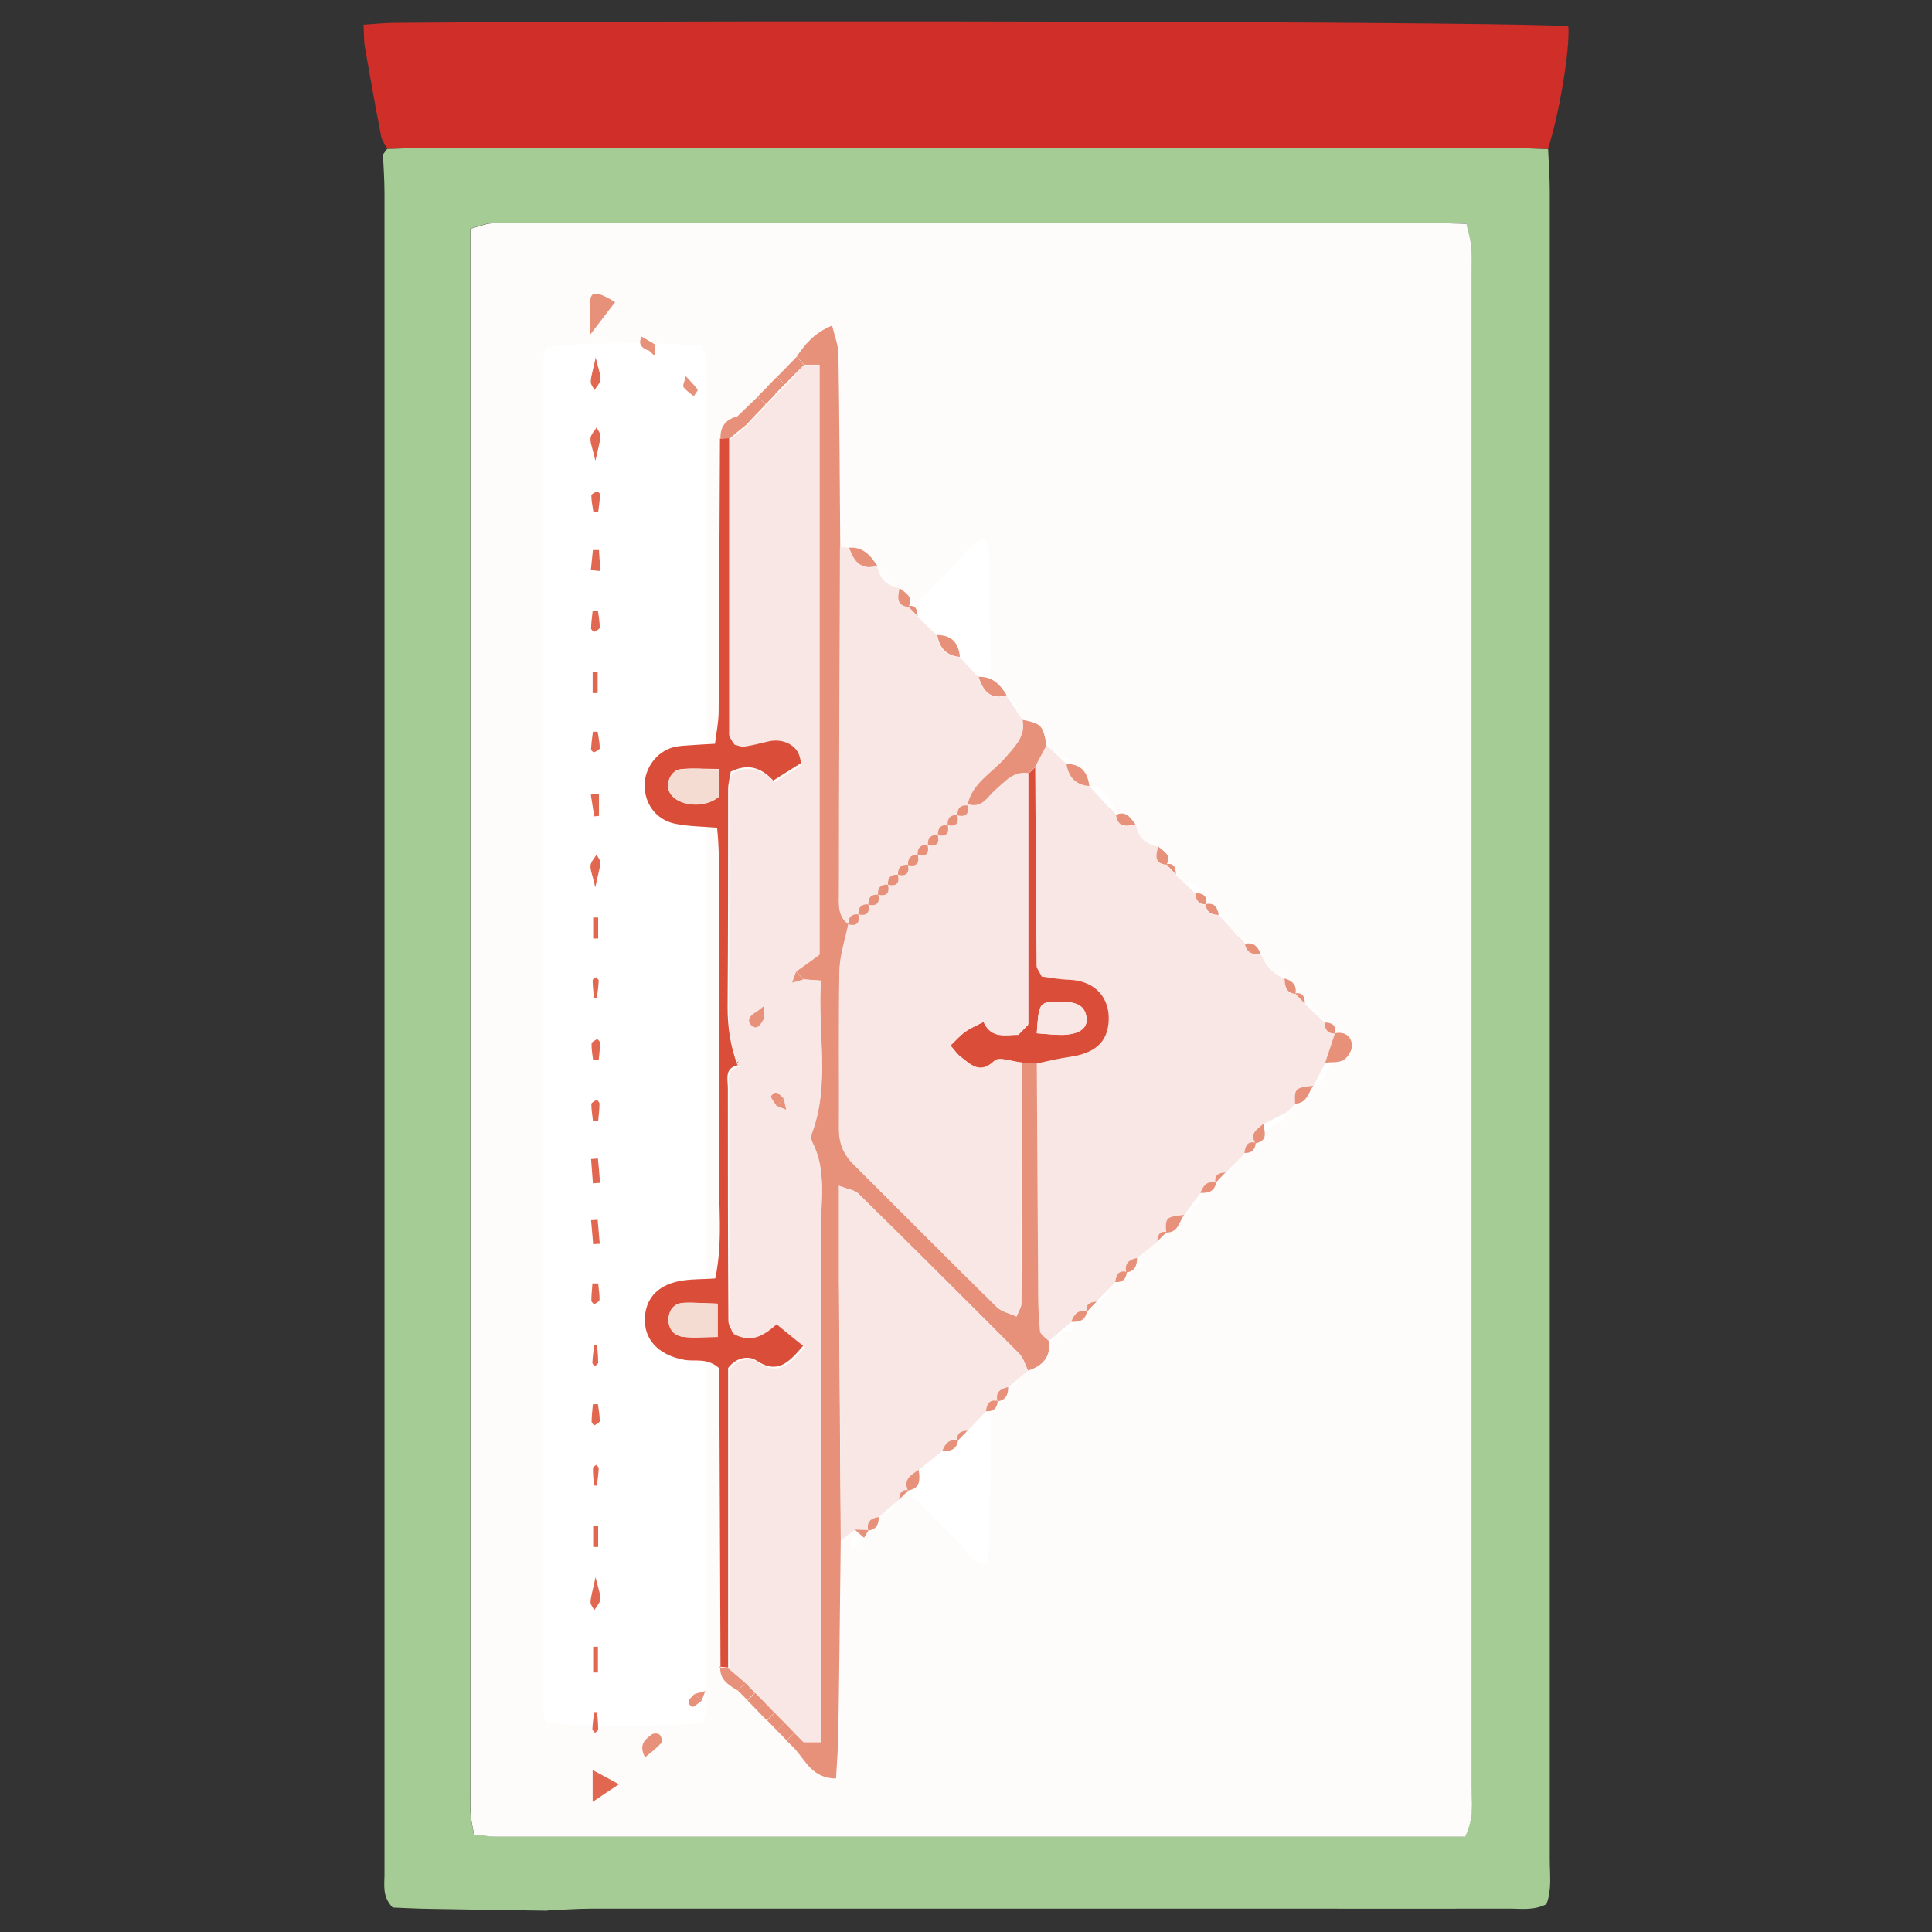 <?xml version="1.0" encoding="UTF-8" standalone="no"?>
<svg
   version="1.1"
   viewBox="0 0 1024 1024"
   id="svg251"
   sodipodi:docname="draiecksduch.svg"
   width="1024"
   height="1024"
   inkscape:version="1.2.2 (b0a8486541, 2022-12-01)"
   inkscape:export-filename="draiecksduch.png"
   inkscape:export-xdpi="96"
   inkscape:export-ydpi="96"
   xmlns:inkscape="http://www.inkscape.org/namespaces/inkscape"
   xmlns:sodipodi="http://sodipodi.sourceforge.net/DTD/sodipodi-0.dtd"
   xmlns="http://www.w3.org/2000/svg"
   xmlns:svg="http://www.w3.org/2000/svg">
  <rect x="0" y="0" width="1024" height="1024" fill="#333333" stroke="none"/>
  <sodipodi:namedview
     id="namedview253"
     pagecolor="#ffffff"
     bordercolor="#999999"
     borderopacity="1"
     inkscape:showpageshadow="0"
     inkscape:pageopacity="0"
     inkscape:pagecheckerboard="0"
     inkscape:deskcolor="#d1d1d1"
     showgrid="false"
     inkscape:zoom="0.50006532"
     inkscape:cx="237.96891"
     inkscape:cy="574.92489"
     inkscape:window-width="1860"
     inkscape:window-height="1011"
     inkscape:window-x="60"
     inkscape:window-y="32"
     inkscape:window-maximized="1"
     inkscape:current-layer="g249"
     inkscape:pageshadow="0" />
  <defs
     id="defs4">
    <style
       id="style2">
      .cls-1 {
        fill: #f8e7e5;
      }

      .cls-2 {
        fill: #e7907a;
      }

      .cls-3 {
        fill: #231f20;
        font-family: MyriadPro-Bold, 'Myriad Pro';
        font-size: 6.15px;
        font-weight: 700;
      }

      .cls-4 {
        fill: #d02e28;
      }

      .cls-5 {
        fill: #a4cc94;
      }

      .cls-6 {
        fill: #fdfcfb;
      }

      .cls-7 {
        fill: #e16750;
      }

      .cls-8 {
        fill: #da4e39;
      }

      .cls-9 {
        fill: #d84131;
      }

      .cls-10 {
        fill: #f5dcd2;
      }
    </style>
    <filter
       style="color-interpolation-filters:sRGB;"
       inkscape:label="Drop Shadow"
       id="filter420"
       x="-0.148"
       y="-0.094"
       width="1.329"
       height="1.21">
      <feFlood
         flood-opacity="0.499"
         flood-color="rgb(0,0,0)"
         result="flood"
         id="feFlood410" />
      <feComposite
         in="flood"
         in2="SourceGraphic"
         operator="in"
         result="composite1"
         id="feComposite412" />
      <feGaussianBlur
         in="composite1"
         stdDeviation="4"
         result="blur"
         id="feGaussianBlur414" />
      <feOffset
         dx="2.2"
         dy="2.2"
         result="offset"
         id="feOffset416" />
      <feComposite
         in="SourceGraphic"
         in2="offset"
         operator="over"
         result="composite2"
         id="feComposite418" />
    </filter>
  </defs>
  <!-- Generator: Adobe Illustrator 28.7.3, SVG Export Plug-In . SVG Version: 1.2.0 Build 164)  -->
  <g
     id="g249"
     transform="matrix(9.83,0,0,9.83,-2363.61,-3462.594)">
    <rect
       style="fill:#ffffff;fill-rule:evenodd;stroke:#b7b7b7;stroke-width:2.268;stroke-linejoin:round;stroke-miterlimit:10;paint-order:stroke fill markers;stop-color:#000000;fill-opacity:1"
       id="rect465"
       width="516.765"
       height="835.589"
       x="256.156"
       y="128.631"
       ry="0"
       transform="matrix(0.102,0,0,0.102,240.45,352.249)" />
    <g
       id="Layer_1">
      <g
         id="g246">
        <g
           id="g240">
          <path
             class="cls-5"
             d="m 269.96,455.27 c -2.14,-0.03 -4.28,-0.06 -6.42,-0.1 -0.68,-0.01 -1.36,-0.05 -1.92,-0.07 -0.57,-0.6 -0.44,-1.2 -0.44,-1.75 0,-2.65 0,-5.29 0,-7.94 0,-27.59 0,-55.17 0,-82.76 0,-0.69 -0.05,-1.38 -0.08,-2.07 0.07,-0.1 0.15,-0.21 0.23,-0.31 0.44,0 0.88,-0.03 1.32,-0.03 19.92,0 39.84,0 59.76,0 0.5,0 1,0.03 1.51,0.04 0.03,0.75 0.09,1.51 0.09,2.26 0,29.99 0,59.98 0,89.97 0,0.8 0.12,1.63 -0.18,2.41 -0.71,0.36 -1.41,0.23 -2.09,0.24 -3.97,0.01 -7.94,0 -11.91,0 -12.48,0 -24.95,0 -37.43,0 -0.82,0 -1.63,0.06 -2.45,0.1 z m 49.47,-3.99 c 0.53,-1.07 0.35,-1.97 0.35,-2.83 0.01,-27.15 0,-54.3 0,-81.45 0,-0.5 0.02,-1.01 -0.02,-1.51 -0.03,-0.36 -0.15,-0.71 -0.25,-1.19 -0.8,-0.01 -1.55,-0.04 -2.3,-0.04 -16.25,0 -32.51,0 -48.76,0 -0.5,0 -1.01,-0.03 -1.51,0.02 -0.35,0.03 -0.69,0.17 -1.13,0.29 v 2.33 c 0,27.28 0,54.55 0,81.83 0,0.44 -0.02,0.88 0.01,1.32 0.03,0.36 0.11,0.71 0.18,1.11 0.46,0.05 0.83,0.11 1.2,0.11 17.38,0 34.76,0 52.22,0 z"
             id="path6" />
          <path
             class="cls-4"
             d="m 323.92,360.28 c -0.5,-0.01 -1,-0.04 -1.51,-0.04 -19.92,0 -39.84,0 -59.76,0 -0.44,0 -0.88,0.02 -1.32,0.03 -0.11,-0.22 -0.28,-0.43 -0.33,-0.67 -0.31,-1.61 -0.6,-3.21 -0.88,-4.83 -0.06,-0.36 -0.04,-0.73 -0.07,-1.19 0.58,-0.04 1.06,-0.09 1.55,-0.1 21.98,-0.17 62.04,-0.05 63.41,0.19 0.1,1.19 -0.49,4.76 -1.1,6.61 z"
             id="path8" />
          <path
             class="cls-6"
             d="m 319.43,451.28 c -17.45,0 -34.84,0 -52.22,0 -0.37,0 -0.73,-0.07 -1.2,-0.11 -0.07,-0.4 -0.16,-0.76 -0.18,-1.11 -0.03,-0.44 -0.01,-0.88 -0.01,-1.32 0,-27.28 0,-54.55 0,-81.83 v -2.33 c 0.44,-0.12 0.78,-0.26 1.13,-0.29 0.5,-0.05 1.01,-0.02 1.51,-0.02 16.25,0 32.51,0 48.76,0 0.75,0 1.5,0.03 2.3,0.04 0.1,0.48 0.22,0.83 0.25,1.19 0.04,0.5 0.02,1.01 0.02,1.51 0,27.15 0,54.3 0,81.45 0,0.86 0.18,1.76 -0.35,2.83 z m -24.51,-24.15 c 0.31,-0.03 0.4,-0.24 0.4,-0.51 0.25,-0.22 0.51,-0.44 0.76,-0.66 0.12,-0.12 0.24,-0.24 0.36,-0.36 v 0.02 c 0.47,-0.08 0.44,-0.43 0.39,-0.79 0.3,-0.24 0.6,-0.49 0.9,-0.73 0.3,0.02 0.55,-0.04 0.6,-0.39 l -0.02,0.02 0.38,-0.39 c 0.23,-0.25 0.47,-0.49 0.7,-0.74 0.28,0.01 0.44,-0.11 0.45,-0.39 h -0.01 c 0.33,-0.02 0.4,-0.25 0.41,-0.52 0.25,-0.21 0.51,-0.42 0.76,-0.64 0.55,-0.17 0.88,-0.5 0.8,-1.12 l 0.85,-0.74 c 0.3,0.02 0.54,-0.04 0.6,-0.39 l -0.02,0.02 c 0.13,-0.13 0.25,-0.26 0.38,-0.4 0.24,-0.25 0.48,-0.5 0.72,-0.74 0.27,0.01 0.42,-0.12 0.44,-0.39 h -0.01 c 0.33,-0.03 0.4,-0.26 0.41,-0.54 0.26,-0.21 0.51,-0.42 0.77,-0.62 l 0.36,-0.36 -0.02,0.02 c 0.46,0 0.49,-0.41 0.68,-0.67 0.21,-0.28 0.42,-0.56 0.62,-0.84 0.29,0.01 0.54,-0.05 0.6,-0.39 l -0.02,0.02 c 0.13,-0.13 0.25,-0.26 0.38,-0.4 0.24,-0.25 0.48,-0.5 0.72,-0.74 0.27,0 0.41,-0.12 0.43,-0.39 v 0 c 0.49,-0.07 0.35,-0.42 0.3,-0.73 0.29,-0.15 0.58,-0.29 0.87,-0.44 l 0.35,-0.35 -0.02,0.02 c 0.45,0 0.5,-0.41 0.69,-0.68 0.15,-0.3 0.31,-0.59 0.46,-0.89 0.23,-0.03 0.51,0.02 0.69,-0.1 0.17,-0.11 0.34,-0.39 0.33,-0.57 -0.03,-0.33 -0.27,-0.53 -0.65,-0.45 v 0 c 0.05,-0.31 -0.13,-0.4 -0.41,-0.41 -0.25,-0.24 -0.5,-0.48 -0.75,-0.71 0,-0.24 -0.06,-0.44 -0.37,-0.39 l 0.02,0.02 c 0.07,-0.34 -0.12,-0.5 -0.41,-0.59 -0.45,-0.16 -0.72,-0.5 -0.91,-0.92 -0.1,-0.29 -0.26,-0.48 -0.6,-0.4 l 0.03,0.02 c -0.12,-0.12 -0.24,-0.24 -0.36,-0.37 -0.23,-0.25 -0.45,-0.5 -0.68,-0.76 -0.05,-0.27 -0.15,-0.48 -0.49,-0.41 h 0.02 c 0.06,-0.31 -0.13,-0.41 -0.41,-0.42 -0.25,-0.24 -0.5,-0.47 -0.75,-0.71 -0.01,-0.24 -0.05,-0.44 -0.37,-0.39 l 0.02,0.02 c 0.2,-0.38 -0.11,-0.52 -0.32,-0.7 -0.48,-0.09 -0.77,-0.36 -0.85,-0.84 -0.19,-0.23 -0.35,-0.54 -0.74,-0.36 l 0.02,0.02 c -0.12,-0.12 -0.24,-0.24 -0.36,-0.37 -0.23,-0.25 -0.46,-0.5 -0.69,-0.76 -0.06,-0.51 -0.31,-0.84 -0.87,-0.84 -0.25,-0.24 -0.5,-0.47 -0.75,-0.71 -0.14,-0.77 -0.2,-0.83 -0.91,-0.97 l -0.62,-0.94 c -0.25,-0.4 -0.55,-0.73 -1.07,-0.7 l -0.71,-0.76 c -0.05,-0.52 -0.29,-0.84 -0.86,-0.83 -0.25,-0.24 -0.5,-0.48 -0.75,-0.72 -0.02,-0.22 -0.05,-0.44 -0.37,-0.38 l 0.02,0.02 c 0.21,-0.39 -0.11,-0.54 -0.34,-0.72 -0.48,-0.08 -0.76,-0.37 -0.84,-0.84 -0.25,-0.39 -0.54,-0.73 -1.07,-0.69 -0.12,-0.01 -0.23,-0.02 -0.35,-0.03 -0.02,-2.44 -0.03,-4.89 -0.07,-7.33 0,-0.34 -0.14,-0.67 -0.24,-1.09 -0.67,0.29 -1.02,0.71 -1.34,1.17 l -0.38,0.38 c -0.12,0.13 -0.25,0.25 -0.37,0.38 -0.12,0.13 -0.25,0.25 -0.37,0.38 -0.13,0.13 -0.25,0.26 -0.38,0.38 -0.26,0.25 -0.51,0.49 -0.77,0.74 q -0.67,0.17 -0.64,0.86 c -0.01,3.46 -0.02,6.92 -0.05,10.39 0,0.41 -0.09,0.83 -0.14,1.24 -0.36,0.02 -0.61,0.03 -0.86,0.05 -0.25,0.02 -0.51,0.02 -0.75,0.09 -0.62,0.18 -1.05,0.77 -1.07,1.4 -0.02,0.73 0.43,1.36 1.17,1.51 0.48,0.1 0.99,0.09 1.59,0.15 0.16,1.46 0.05,2.9 0.07,4.34 0.02,1.38 0,2.77 0,4.16 0,1.45 0.03,2.9 0,4.34 -0.04,1.43 0.17,2.88 -0.14,4.33 -0.44,0.02 -0.81,0.02 -1.18,0.07 -0.94,0.12 -1.46,0.61 -1.5,1.4 -0.05,0.84 0.5,1.45 1.5,1.63 0.41,0.08 0.87,-0.1 1.34,0.33 0,0.54 0,1.16 0,1.78 0.01,3.21 0.03,6.42 0.04,9.63 -0.02,0.46 0.33,0.65 0.65,0.85 0.13,0.13 0.25,0.26 0.38,0.38 0.12,0.13 0.25,0.26 0.37,0.38 0.12,0.13 0.25,0.25 0.37,0.38 0.12,0.13 0.25,0.26 0.37,0.38 0.12,0.13 0.25,0.26 0.37,0.38 0.13,0.13 0.25,0.26 0.38,0.38 0.38,0.44 0.65,1.05 1.51,1.06 0.03,-0.71 0.08,-1.32 0.09,-1.93 0.04,-2.39 0.06,-4.77 0.09,-7.16 0.18,-0.13 0.36,-0.26 0.53,-0.39 0.12,0.1 0.24,0.21 0.35,0.31 0.06,-0.1 0.11,-0.19 0.17,-0.29 h -0.01 z m -6.61,6.23 c -0.13,0.15 -0.4,0.29 -0.09,0.49 0.05,0.03 0.24,-0.15 0.36,-0.23 0.05,-0.12 0.09,-0.25 0.14,-0.37 -0.14,0.04 -0.27,0.07 -0.41,0.11 z m -1.51,-51.42 c -0.17,-0.1 -0.34,-0.2 -0.51,-0.3 -0.14,0.29 0,0.44 0.25,0.53 0.08,0.08 0.17,0.15 0.25,0.23 0,-0.15 0,-0.31 0,-0.46 z m -8.49,-11.06 c -2.72,-0.21 -7.02,-0.15 -8.4,0.1 -0.05,0.16 -0.15,0.34 -0.15,0.52 0,24.36 0,48.73 0,73.09 0,0.18 0.09,0.36 0.14,0.52 1.49,0.27 6.91,0.28 8.45,0 0.05,-0.16 0.14,-0.34 0.14,-0.52 0,-24.36 0,-48.73 0,-73.09 0,-0.18 -0.1,-0.35 -0.18,-0.63 z m 6.97,9.45 c -0.68,-0.41 -0.89,-0.42 -0.94,-0.08 -0.04,0.34 0,0.68 0,1.32 0.41,-0.54 0.65,-0.85 0.95,-1.24 z m 1.13,55.43 c 0.23,-0.19 0.44,-0.36 0.62,-0.55 0.04,-0.05 0,-0.25 -0.07,-0.31 -0.06,-0.05 -0.24,-0.05 -0.31,0 -0.22,0.19 -0.5,0.37 -0.25,0.85 z m -0.99,1.04 c -0.37,-0.2 -0.67,-0.36 -1,-0.54 v 1.21 c 0.43,-0.28 0.7,-0.46 1,-0.67 z m -0.8,-23.84 c -0.08,0 -0.17,0.01 -0.25,0.02 0.02,0.31 0.05,0.62 0.07,0.93 0.09,0 0.18,-0.01 0.27,-0.02 -0.03,-0.31 -0.06,-0.62 -0.08,-0.93 z m -0.09,-30.53 c -0.11,0.52 -0.18,0.73 -0.19,0.94 0,0.11 0.09,0.21 0.14,0.32 0.08,-0.14 0.21,-0.27 0.23,-0.41 0.02,-0.17 -0.07,-0.34 -0.19,-0.85 z m -0.01,20.2 c 0.11,-0.51 0.18,-0.72 0.19,-0.93 0,-0.1 -0.09,-0.21 -0.14,-0.32 -0.08,0.14 -0.21,0.27 -0.23,0.41 -0.02,0.17 0.07,0.35 0.18,0.84 z m 0,-16.27 c 0.11,-0.51 0.18,-0.72 0.19,-0.93 0,-0.1 -0.09,-0.21 -0.15,-0.32 -0.08,0.14 -0.21,0.27 -0.23,0.41 -0.02,0.17 0.07,0.35 0.18,0.84 z m 0.14,12.7 c -0.1,0.01 -0.21,0.03 -0.31,0.04 0.04,0.28 0.09,0.55 0.13,0.83 0.06,0 0.12,-0.01 0.18,-0.02 z m -0.04,32.5 c -0.06,0 -0.12,0 -0.18,0 v 0.98 c 0.06,0 0.12,0 0.18,0 z m -0.09,-2.65 c -0.11,0.52 -0.18,0.73 -0.19,0.94 0,0.11 0.09,0.22 0.14,0.32 0.08,-0.14 0.21,-0.27 0.23,-0.41 0.02,-0.17 -0.07,-0.35 -0.18,-0.85 z m -0.09,-12.68 c 0.09,0 0.17,-0.01 0.26,-0.02 -0.03,-0.31 -0.05,-0.61 -0.08,-0.92 -0.08,0 -0.17,0.01 -0.25,0.02 0.03,0.31 0.05,0.62 0.08,0.92 z m 3.53,-33.07 c -0.05,0.24 -0.12,0.37 -0.09,0.42 0.11,0.13 0.26,0.23 0.39,0.35 0.05,-0.09 0.17,-0.22 0.15,-0.25 -0.11,-0.16 -0.26,-0.3 -0.45,-0.51 z m -3.42,41.47 c 0,0 -0.13,0.08 -0.13,0.12 0,0.22 0.02,0.44 0.04,0.67 0,0 0.11,0 0.11,0 0.03,-0.22 0.06,-0.44 0.07,-0.66 0,-0.05 -0.07,-0.09 -0.1,-0.13 z m -0.11,-15.41 c 0.07,0 0.13,0 0.2,0 0.02,-0.22 0.05,-0.45 0.05,-0.67 0,-0.05 -0.1,-0.14 -0.1,-0.14 -0.08,0.05 -0.21,0.11 -0.22,0.17 0,0.21 0.04,0.43 0.06,0.64 z m 0.1,-3.17 c 0,0 -0.13,0.08 -0.13,0.12 0,0.22 0.03,0.45 0.05,0.67 0,0 0.11,0 0.11,0 0.03,-0.22 0.06,-0.44 0.07,-0.66 0,-0.04 -0.07,-0.09 -0.11,-0.13 z m -0.11,5.47 c 0.07,0 0.14,0 0.21,0 0.02,-0.22 0.04,-0.44 0.05,-0.66 0,-0.05 -0.07,-0.1 -0.1,-0.15 -0.07,0.06 -0.21,0.11 -0.21,0.17 0,0.21 0.03,0.42 0.06,0.63 z m 0.02,-23.18 c 0.06,0 0.12,0 0.18,0 0.02,-0.22 0.06,-0.45 0.07,-0.67 0,-0.04 -0.1,-0.13 -0.11,-0.13 -0.08,0.04 -0.22,0.11 -0.22,0.16 0,0.21 0.05,0.43 0.08,0.64 z m -0.1,2.21 c 0.12,0.01 0.24,0.02 0.36,0.04 -0.02,-0.27 -0.03,-0.53 -0.05,-0.8 -0.08,0 -0.15,0 -0.23,0 l -0.08,0.77 z m 0.27,1.54 c -0.06,0 -0.13,0 -0.19,0 -0.02,0.22 -0.05,0.45 -0.06,0.67 0,0.05 0.1,0.14 0.11,0.13 0.08,-0.04 0.22,-0.11 0.22,-0.17 0,-0.21 -0.04,-0.43 -0.07,-0.64 z m -0.2,3.14 h 0.19 v -0.8 h -0.19 z m 0.21,8.55 h -0.19 v 0.8 h 0.19 z m -0.02,-7.08 c -0.06,0 -0.12,0 -0.18,0 -0.03,0.22 -0.06,0.44 -0.07,0.67 0,0.04 0.1,0.13 0.11,0.12 0.08,-0.04 0.22,-0.1 0.22,-0.16 0,-0.21 -0.05,-0.42 -0.08,-0.63 z m -0.1,38.14 c 0,0 0.12,-0.09 0.12,-0.13 0,-0.22 -0.02,-0.44 -0.04,-0.66 0,0 -0.11,-0.01 -0.11,0 -0.03,0.22 -0.06,0.43 -0.07,0.65 0,0.05 0.07,0.1 0.1,0.14 z m 0.12,-7.88 c -0.06,0 -0.13,0 -0.19,0 v 0.8 h 0.19 z m -0.01,-4.64 c -0.07,0 -0.13,0 -0.2,0 -0.02,0.22 -0.05,0.44 -0.05,0.67 0,0.05 0.1,0.14 0.1,0.14 0.08,-0.05 0.21,-0.11 0.21,-0.17 0,-0.21 -0.04,-0.43 -0.07,-0.64 z m 0.01,-4.59 c -0.07,0 -0.14,0 -0.21,0 -0.02,0.22 -0.04,0.43 -0.04,0.65 0,0.05 0.06,0.1 0.1,0.15 0.07,-0.06 0.2,-0.11 0.21,-0.17 0,-0.21 -0.03,-0.41 -0.05,-0.62 z m -0.12,3.15 c 0,0 0.12,-0.09 0.12,-0.13 0,-0.22 -0.02,-0.44 -0.04,-0.66 0,0 -0.11,0 -0.11,0 -0.03,0.22 -0.06,0.44 -0.07,0.66 0,0.05 0.07,0.1 0.1,0.14 z"
             id="path10" />
          <path
             class="cls-1"
             d="m 306.16,401.578 c 0.326,0.354 0.637,0.708 0.962,1.076 0.17,0.17 0.34,0.34 0.51,0.524 0,0 -0.043,-0.028 -0.043,-0.028 0.071,0.495 0.41,0.594 0.849,0.566 0.269,0.594 0.651,1.076 1.288,1.302 0,0.41 0.071,0.778 0.58,0.835 0,0 -0.028,-0.028 -0.028,-0.028 0.17,0.184 0.354,0.368 0.524,0.552 0.354,0.34 0.708,0.679 1.062,1.005 0,0.368 0.17,0.609 0.58,0.594 v 0 c -0.17,0.51 -0.354,1.033 -0.524,1.557 -0.212,0.425 -0.439,0.835 -0.651,1.26 -0.977,0.099 -1.019,0.142 -0.977,0.962 0,0 0.028,-0.028 0.028,-0.028 -0.17,0.17 -0.326,0.326 -0.495,0.495 -0.41,0.212 -0.821,0.41 -1.231,0.623 -0.297,0.283 -0.764,0.495 -0.425,1.047 0,0 0,-0.014 0,-0.014 -0.467,-0.113 -0.566,0.184 -0.609,0.552 -0.34,0.354 -0.679,0.708 -1.019,1.047 -0.354,0.028 -0.623,0.127 -0.538,0.566 0,0 0.028,-0.028 0.028,-0.028 -0.481,-0.127 -0.694,0.17 -0.849,0.552 -0.297,0.396 -0.594,0.793 -0.878,1.189 -0.977,0.099 -1.019,0.142 -0.962,0.948 0,0 0.028,-0.028 0.028,-0.028 -0.41,-0.085 -0.467,0.198 -0.51,0.51 -0.368,0.297 -0.722,0.594 -1.09,0.878 -0.425,0.085 -0.694,0.297 -0.58,0.778 0,0 0.014,-0.014 0.014,-0.014 -0.467,-0.113 -0.58,0.184 -0.623,0.552 -0.34,0.354 -0.679,0.708 -1.019,1.047 -0.354,0.028 -0.609,0.127 -0.538,0.566 0,0 0.028,-0.028 0.028,-0.028 -0.481,-0.113 -0.708,0.17 -0.849,0.552 -0.396,0.354 -0.793,0.694 -1.203,1.047 -0.17,-0.184 -0.467,-0.354 -0.481,-0.552 -0.085,-0.793 -0.099,-1.599 -0.099,-2.392 -0.028,-4.005 -0.043,-8.025 -0.071,-12.03 0.594,-0.113 1.175,-0.269 1.769,-0.354 1.387,-0.198 2.052,-0.807 2.109,-1.953 0.057,-1.203 -0.694,-2.151 -2.137,-2.208 -0.524,-0.014 -1.033,-0.113 -1.472,-0.17 -0.142,-0.283 -0.283,-0.439 -0.283,-0.594 -0.028,-3.567 -0.057,-7.133 -0.071,-10.7 l 0.623,-1.175 c 0.354,0.34 0.708,0.665 1.062,1.005 0.113,0.708 0.495,1.132 1.231,1.189 0.326,0.354 0.651,0.708 0.977,1.076 0.17,0.17 0.34,0.34 0.51,0.524 l -0.028,-0.028 c 0.085,0.694 0.566,0.623 1.047,0.51 0.127,0.679 0.538,1.076 1.203,1.189 -0.085,0.439 -0.269,0.934 0.453,0.991 l -0.028,-0.028 c 0.17,0.184 0.354,0.368 0.524,0.552 0.354,0.34 0.708,0.665 1.062,1.005 0.014,0.368 0.17,0.609 0.58,0.609 0,0 -0.028,-0.014 -0.028,-0.014 0.014,0.453 0.311,0.58 0.694,0.58 z"
             id="path14"
             style="stroke-width:1.415" />
          <path
             class="cls-2"
             d="m 296.352,409.589 c 0.028,4.005 0.043,8.025 0.071,12.03 0,0.807 0.014,1.599 0.099,2.392 0.014,0.198 0.311,0.368 0.481,0.552 0.113,0.878 -0.368,1.345 -1.132,1.585 -0.156,-0.311 -0.255,-0.694 -0.481,-0.92 -2.873,-2.887 -5.76,-5.76 -8.662,-8.619 -0.198,-0.198 -0.552,-0.226 -1.047,-0.425 0,1.854 0,3.439 0,5.024 0.028,4.685 0.071,9.384 0.099,14.069 -0.043,3.383 -0.071,6.751 -0.127,10.134 0,0.863 -0.071,1.727 -0.127,2.732 -1.231,-0.014 -1.599,-0.878 -2.137,-1.5 0.127,-0.156 0.255,-0.311 0.382,-0.467 0.255,0 0.495,0 0.934,0 0,-1.062 0,-2.024 0,-3.001 0,-8.209 0.014,-16.404 0,-24.613 0,-1.585 0.311,-3.213 -0.467,-4.741 -0.071,-0.127 -0.071,-0.34 -0.014,-0.495 0.991,-2.689 0.283,-5.449 0.481,-8.209 -0.453,-0.028 -0.694,-0.043 -0.948,-0.071 -0.127,-0.142 -0.255,-0.283 -0.382,-0.425 0.41,-0.297 0.835,-0.594 1.26,-0.906 v -31.803 h -0.835 l -0.382,-0.453 c 0.439,-0.651 0.934,-1.26 1.897,-1.656 0.142,0.594 0.34,1.076 0.34,1.543 0.057,3.453 0.071,6.921 0.099,10.374 -0.014,6.213 -0.043,12.427 -0.057,18.64 0,0.609 -0.085,1.26 0.51,1.698 -0.17,0.849 -0.467,1.684 -0.481,2.548 -0.057,2.845 0,5.676 -0.028,8.52 0,0.764 0.241,1.359 0.778,1.897 2.576,2.562 5.138,5.152 7.728,7.699 0.255,0.255 0.694,0.34 1.062,0.51 0.127,-0.34 0.255,-0.51 0.255,-0.665 0.028,-4.345 0.028,-8.69 0.043,-13.035 0.269,0 0.538,0.028 0.807,0.043 z"
             id="path16"
             style="stroke-width:1.415" />
          <path
             class="cls-1"
             d="m 286.189,402.088 c -0.594,-0.439 -0.51,-1.09 -0.51,-1.698 0,-6.213 0.043,-12.427 0.057,-18.64 0.17,0 0.326,0.028 0.495,0.043 0.255,0.722 0.623,1.26 1.514,0.977 0.127,0.679 0.524,1.076 1.189,1.189 -0.085,0.453 -0.212,0.934 0.481,1.019 0,0 -0.028,-0.028 -0.028,-0.028 0.17,0.184 0.354,0.354 0.524,0.538 0.354,0.34 0.708,0.679 1.062,1.019 0.099,0.694 0.481,1.118 1.217,1.175 0.34,0.354 0.665,0.708 1.005,1.076 0.241,0.722 0.609,1.274 1.514,0.991 0.297,0.439 0.58,0.892 0.878,1.33 0.17,0.892 -0.396,1.429 -0.92,2.024 -0.708,0.835 -1.812,1.359 -2.052,2.576 v 0 c -0.382,-0.028 -0.566,0.156 -0.538,0.538 v 0 c -0.382,-0.028 -0.566,0.156 -0.538,0.538 v 0 c -0.382,-0.028 -0.566,0.156 -0.538,0.538 v 0 c -0.382,-0.028 -0.566,0.142 -0.538,0.524 v 0 c -0.382,-0.028 -0.566,0.156 -0.538,0.538 v 0 c -0.382,-0.028 -0.566,0.156 -0.538,0.538 v 0 c -0.382,-0.028 -0.566,0.156 -0.538,0.538 v 0 c -0.382,-0.028 -0.566,0.142 -0.538,0.538 v 0 c -0.382,-0.028 -0.552,0.156 -0.538,0.538 v 0 c -0.382,-0.028 -0.566,0.156 -0.538,0.538 v 0 c -0.382,-0.028 -0.566,0.156 -0.538,0.538 v 0 c -0.382,-0.028 -0.566,0.156 -0.538,0.538 v 0 z"
             id="path18"
             style="stroke-width:1.415" />
          <path
             class="cls-1"
             d="m 285.793,435.277 c -0.028,-4.685 -0.071,-9.384 -0.099,-14.069 0,-1.585 0,-3.17 0,-5.024 0.495,0.198 0.849,0.226 1.047,0.425 2.901,2.859 5.789,5.732 8.662,8.619 0.241,0.241 0.326,0.609 0.481,0.92 -0.354,0.297 -0.722,0.594 -1.076,0.906 -0.425,0.085 -0.694,0.269 -0.58,0.764 0,0 0.014,-0.014 0.014,-0.014 -0.467,-0.113 -0.58,0.184 -0.637,0.552 -0.326,0.354 -0.665,0.694 -0.991,1.047 -0.354,0.028 -0.609,0.127 -0.538,0.552 0,0 0.028,-0.028 0.028,-0.028 -0.481,-0.113 -0.708,0.17 -0.849,0.552 -0.425,0.34 -0.849,0.694 -1.274,1.033 -0.396,0.269 -0.849,0.51 -0.58,1.118 0,0 0.014,-0.028 0.014,-0.028 -0.41,-0.071 -0.481,0.198 -0.51,0.51 -0.354,0.311 -0.722,0.623 -1.076,0.934 -0.41,0.057 -0.694,0.241 -0.566,0.722 0,0 0.014,0 0.014,0 -0.241,0 -0.495,-0.014 -0.736,-0.028 -0.255,0.184 -0.51,0.368 -0.75,0.552 z"
             id="path20"
             style="stroke-width:1.415" />
          <path
             class="cls-8"
             d="m 279.297,442.184 c -0.014,-4.543 -0.043,-9.087 -0.057,-13.63 0,-0.878 0,-1.769 0,-2.519 -0.665,-0.609 -1.316,-0.354 -1.897,-0.467 -1.415,-0.255 -2.194,-1.118 -2.123,-2.307 0.071,-1.104 0.807,-1.812 2.123,-1.981 0.524,-0.071 1.047,-0.057 1.67,-0.099 0.439,-2.052 0.156,-4.104 0.198,-6.128 0.057,-2.052 0,-4.104 0,-6.143 0,-1.967 0.014,-3.921 0,-5.888 -0.028,-2.038 0.113,-4.076 -0.099,-6.143 -0.849,-0.071 -1.557,-0.071 -2.25,-0.212 -1.047,-0.212 -1.684,-1.104 -1.656,-2.137 0.028,-0.892 0.651,-1.741 1.514,-1.981 0.34,-0.099 0.708,-0.099 1.062,-0.127 0.354,-0.028 0.708,-0.043 1.217,-0.071 0.071,-0.594 0.198,-1.175 0.198,-1.755 0.028,-4.897 0.043,-9.794 0.071,-14.705 0.17,0 0.34,-0.028 0.495,-0.043 0,5.336 0,10.672 0,16.008 0,0.085 0.057,0.17 0.099,0.241 0.043,0.071 0.099,0.142 0.142,0.212 0.17,0.043 0.354,0.127 0.51,0.099 0.425,-0.057 0.849,-0.17 1.26,-0.269 0.948,-0.241 1.812,0.311 1.854,1.26 -0.481,0.297 -0.991,0.623 -1.486,0.934 -0.694,-0.736 -1.387,-0.92 -2.293,-0.481 -0.043,0.297 -0.142,0.637 -0.142,0.977 0,3.906 0,7.827 -0.028,11.733 0,1.076 0.156,2.095 0.524,3.085 l 0.071,0.028 c -0.793,0.142 -0.58,0.778 -0.58,1.246 0,4.175 0,8.365 0.028,12.54 0,0.241 0.17,0.467 0.226,0.623 0.948,0.524 1.599,0.085 2.307,-0.524 0.495,0.396 1.005,0.821 1.514,1.231 -0.778,0.92 -1.401,1.585 -2.548,0.807 -0.368,-0.241 -1.033,-0.212 -1.514,0.41 v 16.149 c -0.156,-0.014 -0.311,-0.028 -0.467,-0.043 z m -0.099,-48.476 c -0.863,0 -1.472,-0.057 -2.066,0.014 -0.538,0.071 -0.821,0.807 -0.566,1.26 0.396,0.722 1.854,0.878 2.633,0.226 v -1.514 z m -0.057,28.831 c -0.651,-0.014 -1.246,-0.071 -1.84,-0.043 -0.495,0.028 -0.778,0.368 -0.807,0.878 -0.014,0.524 0.283,0.878 0.75,0.948 0.58,0.085 1.189,0.014 1.897,0.014 z"
             id="path22"
             style="stroke-width:1.415" />
          <path
             class="cls-2"
             d="m 292.615,395.662 c 0.241,-1.203 1.345,-1.741 2.052,-2.576 0.524,-0.609 1.09,-1.132 0.92,-2.024 1.019,0.212 1.09,0.283 1.288,1.373 -0.212,0.396 -0.41,0.778 -0.623,1.175 -0.127,0.127 -0.255,0.255 -0.382,0.382 -0.807,-0.127 -1.246,0.453 -1.769,0.892 -0.425,0.368 -0.722,1.033 -1.486,0.778 z"
             id="path24"
             style="stroke-width:1.415" />
          <path
             class="cls-2"
             d="m 273.621,368.53 c -0.425,0.552 -0.764,0.991 -1.345,1.755 0,-0.906 -0.043,-1.387 0,-1.868 0.057,-0.467 0.368,-0.467 1.33,0.113 z"
             id="path26"
             style="stroke-width:1.415" />
          <path
             class="cls-2"
             d="m 275.22,446.982 c -0.354,-0.679 0.028,-0.948 0.354,-1.203 0.099,-0.085 0.354,-0.085 0.439,0 0.099,0.085 0.156,0.368 0.099,0.439 -0.255,0.283 -0.552,0.51 -0.878,0.778 z"
             id="path28"
             style="stroke-width:1.415" />
          <path
             class="cls-7"
             d="m 273.819,448.454 c -0.425,0.283 -0.821,0.538 -1.415,0.948 v -1.713 c 0.481,0.255 0.906,0.481 1.415,0.764 z"
             id="path30"
             style="stroke-width:1.415" />
          <path
             class="cls-2"
             d="m 311.906,409.532 c 0.17,-0.524 0.354,-1.047 0.524,-1.571 0.538,-0.113 0.878,0.17 0.92,0.637 0.014,0.269 -0.226,0.665 -0.467,0.807 -0.255,0.156 -0.637,0.099 -0.977,0.142 z"
             id="path32"
             style="stroke-width:1.415" />
          <path
             class="cls-2"
             d="m 294.724,389.732 c -0.906,0.269 -1.274,-0.269 -1.514,-0.991 0.75,-0.028 1.175,0.425 1.514,0.991 z"
             id="path34"
             style="stroke-width:1.415" />
          <path
             class="cls-2"
             d="m 279.792,375.875 c -0.17,0.014 -0.34,0.028 -0.495,0.043 q -0.043,-0.977 0.906,-1.217 c 0.156,0.156 0.311,0.297 0.481,0.453 -0.297,0.241 -0.594,0.481 -0.878,0.722 z"
             id="path36"
             style="stroke-width:1.415" />
          <path
             class="cls-7"
             d="m 272.687,414.712 c 0.043,0.439 0.085,0.878 0.113,1.316 -0.127,0 -0.255,0.014 -0.382,0.028 -0.028,-0.439 -0.071,-0.878 -0.099,-1.316 0.113,0 0.241,-0.014 0.354,-0.028 z"
             id="path38"
             style="stroke-width:1.415" />
          <path
             class="cls-7"
             d="m 272.56,371.502 c 0.17,0.708 0.283,0.962 0.269,1.203 -0.028,0.198 -0.212,0.396 -0.326,0.58 -0.071,-0.156 -0.212,-0.311 -0.198,-0.453 0,-0.297 0.113,-0.58 0.269,-1.33 z"
             id="path40"
             style="stroke-width:1.415" />
          <path
             class="cls-7"
             d="m 272.545,400.092 c -0.156,-0.694 -0.283,-0.948 -0.255,-1.189 0.028,-0.198 0.212,-0.382 0.326,-0.58 0.071,0.156 0.212,0.311 0.198,0.453 -0.014,0.297 -0.113,0.58 -0.269,1.316 z"
             id="path42"
             style="stroke-width:1.415" />
          <path
             class="cls-7"
             d="m 272.545,377.064 c -0.156,-0.694 -0.283,-0.948 -0.255,-1.189 0.014,-0.198 0.212,-0.382 0.326,-0.58 0.071,0.156 0.212,0.311 0.212,0.453 -0.014,0.297 -0.113,0.594 -0.269,1.316 z"
             id="path44"
             style="stroke-width:1.415" />
          <path
             class="cls-7"
             d="m 272.744,395.039 v 1.203 c -0.085,0 -0.17,0.014 -0.255,0.028 -0.057,-0.396 -0.127,-0.778 -0.184,-1.175 0.142,-0.014 0.297,-0.043 0.439,-0.057 z"
             id="path46"
             style="stroke-width:1.415" />
          <path
             class="cls-7"
             d="m 272.687,441.038 v 1.387 c -0.085,0 -0.17,0 -0.255,0 v -1.387 c 0.085,0 0.17,0 0.255,0 z"
             id="path48"
             style="stroke-width:1.415" />
          <path
             class="cls-7"
             d="m 272.56,437.287 c 0.17,0.708 0.283,0.962 0.255,1.203 -0.028,0.198 -0.212,0.396 -0.326,0.58 -0.071,-0.156 -0.212,-0.311 -0.198,-0.453 0.014,-0.297 0.113,-0.594 0.269,-1.33 z"
             id="path50"
             style="stroke-width:1.415" />
          <path
             class="cls-7"
             d="m 272.432,419.341 c -0.043,-0.439 -0.071,-0.878 -0.113,-1.302 0.113,0 0.241,-0.014 0.354,-0.028 0.043,0.439 0.071,0.863 0.113,1.302 -0.127,0 -0.241,0.014 -0.368,0.028 z"
             id="path52"
             style="stroke-width:1.415" />
          <path
             class="cls-2"
             d="m 287.746,382.754 c -0.892,0.269 -1.26,-0.255 -1.514,-0.977 0.75,-0.057 1.161,0.425 1.514,0.977 z"
             id="path54"
             style="stroke-width:1.415" />
          <path
             class="cls-2"
             d="m 277.428,372.535 c 0.269,0.297 0.481,0.495 0.637,0.722 0.028,0.043 -0.142,0.241 -0.212,0.354 -0.184,-0.156 -0.41,-0.297 -0.552,-0.495 -0.057,-0.071 0.043,-0.255 0.127,-0.594 z"
             id="path56"
             style="stroke-width:1.415" />
          <path
             class="cls-7"
             d="m 272.588,431.229 c 0,0 0.142,0.113 0.142,0.184 -0.014,0.311 -0.057,0.623 -0.099,0.934 0,0 -0.156,0 -0.156,0 -0.028,-0.311 -0.057,-0.623 -0.057,-0.948 0,-0.057 0.113,-0.113 0.184,-0.17 z"
             id="path58"
             style="stroke-width:1.415" />
          <path
             class="cls-7"
             d="m 272.432,409.419 c -0.043,-0.297 -0.099,-0.609 -0.085,-0.906 0,-0.085 0.184,-0.17 0.311,-0.241 0,0 0.142,0.127 0.142,0.198 0,0.311 -0.043,0.637 -0.071,0.948 -0.099,0 -0.184,0 -0.283,0 z"
             id="path60"
             style="stroke-width:1.415" />
          <path
             class="cls-7"
             d="m 272.574,404.932 c 0,0 0.156,0.127 0.156,0.184 -0.014,0.311 -0.057,0.623 -0.099,0.934 0,0 -0.156,0 -0.156,0 -0.028,-0.311 -0.071,-0.637 -0.071,-0.948 0,-0.057 0.113,-0.113 0.184,-0.17 z"
             id="path62"
             style="stroke-width:1.415" />
          <path
             class="cls-7"
             d="m 272.418,412.674 c -0.028,-0.297 -0.085,-0.594 -0.085,-0.892 0,-0.085 0.184,-0.17 0.297,-0.241 0.057,0.071 0.142,0.142 0.142,0.212 0,0.311 -0.043,0.623 -0.071,0.934 -0.099,0 -0.198,0 -0.297,0 z"
             id="path64"
             style="stroke-width:1.415" />
          <path
             class="cls-7"
             d="m 272.446,379.867 c -0.043,-0.297 -0.113,-0.609 -0.113,-0.906 0,-0.071 0.198,-0.17 0.311,-0.226 0.028,0 0.156,0.113 0.156,0.184 -0.014,0.311 -0.057,0.637 -0.099,0.948 -0.085,0 -0.17,0 -0.255,0 z"
             id="path66"
             style="stroke-width:1.415" />
          <path
             class="cls-7"
             d="m 272.305,382.995 0.113,-1.09 c 0.113,0 0.212,0 0.326,0 0.028,0.382 0.043,0.75 0.071,1.132 -0.17,-0.014 -0.34,-0.028 -0.51,-0.057 z"
             id="path68"
             style="stroke-width:1.415" />
          <path
             class="cls-7"
             d="m 272.687,385.174 c 0.043,0.297 0.099,0.609 0.099,0.906 0,0.085 -0.184,0.17 -0.311,0.241 0,0 -0.156,-0.127 -0.156,-0.184 0,-0.311 0.057,-0.637 0.085,-0.948 0.085,0 0.184,0 0.269,0 z"
             id="path70"
             style="stroke-width:1.415" />
          <path
             class="cls-7"
             d="m 272.404,389.618 v -1.132 h 0.269 v 1.132 z"
             id="path72"
             style="stroke-width:1.415" />
          <path
             class="cls-7"
             d="m 272.701,401.72 v 1.132 h -0.269 v -1.132 z"
             id="path74"
             style="stroke-width:1.415" />
          <path
             class="cls-7"
             d="m 272.673,391.699 c 0.043,0.297 0.113,0.594 0.113,0.892 0,0.071 -0.198,0.17 -0.311,0.226 -0.028,0 -0.17,-0.113 -0.156,-0.17 0.014,-0.311 0.057,-0.623 0.099,-0.948 0.085,0 0.17,0 0.255,0 z"
             id="path76"
             style="stroke-width:1.415" />
          <path
             class="cls-2"
             d="m 292.205,387.665 c -0.722,-0.057 -1.104,-0.481 -1.217,-1.175 0.793,0 1.146,0.439 1.217,1.175 z"
             id="path78"
             style="stroke-width:1.415" />
          <path
             class="cls-2"
             d="m 299.182,394.629 c -0.736,-0.057 -1.118,-0.481 -1.231,-1.189 0.793,0 1.146,0.453 1.231,1.189 z"
             id="path80"
             style="stroke-width:1.415" />
          <path
             class="cls-2"
             d="m 310.279,411.754 c -0.043,-0.807 0,-0.863 0.977,-0.962 -0.269,0.382 -0.34,0.948 -0.977,0.962 z"
             id="path82"
             style="stroke-width:1.415" />
          <path
             class="cls-7"
             d="m 272.531,445.68 c 0,0 -0.142,-0.142 -0.142,-0.198 0.014,-0.311 0.057,-0.609 0.099,-0.92 0,0 0.156,0 0.156,0 0.028,0.311 0.057,0.623 0.057,0.934 0,0.057 -0.113,0.127 -0.17,0.184 z"
             id="path84"
             style="stroke-width:1.415" />
          <path
             class="cls-7"
             d="m 272.701,434.527 v 1.132 h -0.269 v -1.132 c 0.085,0 0.184,0 0.269,0 z"
             id="path86"
             style="stroke-width:1.415" />
          <path
             class="cls-2"
             d="m 303.329,418.704 c -0.057,-0.807 0,-0.849 0.962,-0.948 -0.269,0.368 -0.311,0.962 -0.962,0.948 z"
             id="path88"
             style="stroke-width:1.415" />
          <path
             class="cls-7"
             d="m 272.687,427.96 c 0.043,0.297 0.099,0.609 0.099,0.906 0,0.085 -0.184,0.17 -0.297,0.241 0,0 -0.142,-0.127 -0.142,-0.198 0,-0.311 0.043,-0.623 0.071,-0.948 0.099,0 0.184,0 0.283,0 z"
             id="path90"
             style="stroke-width:1.415" />
          <path
             class="cls-2"
             d="m 280.202,374.701 c 0.368,-0.354 0.722,-0.694 1.09,-1.047 0.156,0.127 0.297,0.255 0.439,0.396 -0.354,0.368 -0.708,0.736 -1.062,1.118 -0.156,-0.156 -0.311,-0.297 -0.481,-0.453 z"
             id="path92"
             style="stroke-width:1.415" />
          <path
             class="cls-7"
             d="m 272.701,421.464 c 0.028,0.297 0.085,0.594 0.071,0.878 0,0.085 -0.184,0.156 -0.297,0.241 -0.043,-0.071 -0.142,-0.142 -0.142,-0.212 0,-0.311 0.043,-0.609 0.057,-0.92 0.099,0 0.198,0 0.297,0 z"
             id="path94"
             style="stroke-width:1.415" />
          <path
             class="cls-7"
             d="m 272.531,425.922 c 0,0 -0.156,-0.142 -0.142,-0.198 0.014,-0.311 0.057,-0.623 0.099,-0.934 0,0 0.156,0 0.156,0 0.028,0.311 0.057,0.623 0.057,0.934 0,0.057 -0.113,0.127 -0.17,0.184 z"
             id="path96"
             style="stroke-width:1.415" />
          <path
             class="cls-2"
             d="m 279.297,442.184 c 0.156,0 0.311,0.028 0.467,0.043 0.297,0.255 0.594,0.51 0.892,0.764 -0.156,0.127 -0.297,0.269 -0.453,0.396 -0.453,-0.283 -0.934,-0.552 -0.92,-1.203 z"
             id="path98"
             style="stroke-width:1.415" />
          <path
             class="cls-2"
             d="m 289.43,384.976 c -0.694,-0.085 -0.566,-0.566 -0.481,-1.019 0.326,0.269 0.778,0.467 0.481,1.019 z"
             id="path100"
             style="stroke-width:1.415" />
          <path
             class="cls-2"
             d="m 308.141,413.892 c -0.34,-0.552 0.127,-0.764 0.425,-1.047 0.071,0.439 0.269,0.92 -0.425,1.047 z"
             id="path102"
             style="stroke-width:1.415" />
          <path
             class="cls-2"
             d="m 303.343,398.875 c -0.722,-0.071 -0.538,-0.552 -0.453,-0.991 0.297,0.269 0.75,0.467 0.453,0.991 z"
             id="path104"
             style="stroke-width:1.415" />
          <path
             class="cls-2"
             d="m 275.404,371.148 c -0.368,-0.142 -0.566,-0.354 -0.354,-0.75 0.241,0.142 0.481,0.283 0.722,0.425 -0.127,0.099 -0.255,0.212 -0.368,0.34 z"
             id="path106"
             style="stroke-width:1.415" />
          <path
             class="cls-2"
             d="m 301.673,396.695 c -0.481,0.113 -0.962,0.184 -1.047,-0.51 0.552,-0.255 0.778,0.184 1.047,0.51 z"
             id="path108"
             style="stroke-width:1.415" />
          <path
             class="cls-2"
             d="m 289.402,432.617 c -0.269,-0.609 0.184,-0.849 0.58,-1.118 0.071,0.51 0.113,1.005 -0.58,1.118 z"
             id="path110"
             style="stroke-width:1.415" />
          <path
             class="cls-2"
             d="m 288.921,433.112 c 0.028,-0.311 0.099,-0.58 0.51,-0.51 -0.17,0.17 -0.34,0.34 -0.51,0.51 z"
             id="path112"
             style="stroke-width:1.415" />
          <path
             class="cls-2"
             d="m 289.926,385.471 c -0.17,-0.184 -0.354,-0.354 -0.524,-0.538 0.453,-0.099 0.495,0.212 0.524,0.538 z"
             id="path114"
             style="stroke-width:1.415" />
          <path
             class="cls-2"
             d="m 291.256,430.479 c 0.156,-0.396 0.368,-0.665 0.849,-0.552 -0.085,0.495 -0.425,0.58 -0.849,0.552 z"
             id="path116"
             style="stroke-width:1.415" />
          <path
             class="cls-2"
             d="m 292.077,429.942 c -0.071,-0.425 0.184,-0.538 0.538,-0.552 -0.184,0.184 -0.354,0.368 -0.538,0.552 z"
             id="path118"
             style="stroke-width:1.415" />
          <path
             class="cls-2"
             d="m 293.606,428.342 c 0.057,-0.368 0.17,-0.665 0.637,-0.552 -0.028,0.41 -0.255,0.58 -0.637,0.552 z"
             id="path120"
             style="stroke-width:1.415" />
          <path
             class="cls-2"
             d="m 294.229,427.804 c -0.113,-0.495 0.156,-0.679 0.58,-0.764 0,0.382 -0.113,0.708 -0.58,0.764 z"
             id="path122"
             style="stroke-width:1.415" />
          <path
             class="cls-2"
             d="m 277.895,443.585 c 0.198,-0.057 0.382,-0.099 0.58,-0.156 -0.071,0.17 -0.127,0.354 -0.198,0.524 -0.127,-0.127 -0.255,-0.255 -0.382,-0.368 z"
             id="path124"
             style="stroke-width:1.415" />
          <path
             class="cls-2"
             d="m 299.041,422.992 c -0.085,-0.425 0.184,-0.538 0.538,-0.566 -0.184,0.184 -0.354,0.368 -0.538,0.566 z"
             id="path126"
             style="stroke-width:1.415" />
          <path
             class="cls-2"
             d="m 275.772,370.808 c 0,0.212 0,0.439 0,0.651 l -0.354,-0.326 c 0.113,-0.113 0.241,-0.226 0.368,-0.34 z"
             id="path128"
             style="stroke-width:1.415" />
          <path
             class="cls-2"
             d="m 300.668,396.214 c -0.17,-0.17 -0.34,-0.34 -0.51,-0.524 0.17,0.17 0.34,0.34 0.51,0.524 z"
             id="path130"
             style="stroke-width:1.415" />
          <path
             class="cls-2"
             d="m 300.583,421.379 c 0.043,-0.368 0.156,-0.665 0.623,-0.552 -0.028,0.382 -0.226,0.566 -0.623,0.552 z"
             id="path132"
             style="stroke-width:1.415" />
          <path
             class="cls-2"
             d="m 278.278,443.953 c -0.17,0.113 -0.439,0.368 -0.51,0.326 -0.425,-0.283 -0.043,-0.481 0.127,-0.694 0.127,0.113 0.255,0.241 0.382,0.368 z"
             id="path134"
             style="stroke-width:1.415" />
          <path
             class="cls-2"
             d="m 301.178,420.855 c -0.113,-0.495 0.156,-0.694 0.58,-0.778 0,0.396 -0.113,0.722 -0.58,0.778 z"
             id="path136"
             style="stroke-width:1.415" />
          <path
             class="cls-2"
             d="m 280.754,443.925 c -0.184,-0.184 -0.354,-0.368 -0.538,-0.538 0.142,-0.127 0.297,-0.269 0.439,-0.396 0.17,0.17 0.34,0.34 0.495,0.51 -0.142,0.142 -0.283,0.283 -0.41,0.425 z"
             id="path138"
             style="stroke-width:1.415" />
          <path
             class="cls-2"
             d="m 302.848,419.185 c 0.028,-0.297 0.085,-0.58 0.51,-0.51 -0.17,0.17 -0.34,0.34 -0.51,0.51 z"
             id="path140"
             style="stroke-width:1.415" />
          <path
             class="cls-2"
             d="m 281.278,444.477 c -0.17,-0.184 -0.354,-0.368 -0.524,-0.538 0.142,-0.142 0.283,-0.283 0.41,-0.425 0.17,0.184 0.354,0.354 0.538,0.538 -0.142,0.142 -0.283,0.283 -0.41,0.425 z"
             id="path142"
             style="stroke-width:1.415" />
          <path
             class="cls-2"
             d="m 303.853,399.398 c -0.17,-0.184 -0.354,-0.368 -0.524,-0.552 0.453,-0.085 0.51,0.212 0.524,0.552 z"
             id="path144"
             style="stroke-width:1.415" />
          <path
             class="cls-2"
             d="m 305.481,401.012 c -0.41,0 -0.566,-0.241 -0.58,-0.609 0.396,0 0.665,0.142 0.58,0.609 z"
             id="path146"
             style="stroke-width:1.415" />
          <path
             class="cls-2"
             d="m 305.169,416.567 c 0.156,-0.382 0.368,-0.679 0.849,-0.552 -0.085,0.495 -0.439,0.566 -0.849,0.552 z"
             id="path148"
             style="stroke-width:1.415" />
          <path
             class="cls-2"
             d="m 306.16,401.578 c -0.382,0 -0.679,-0.142 -0.694,-0.58 0.481,-0.099 0.623,0.198 0.694,0.58 z"
             id="path150"
             style="stroke-width:1.415" />
          <path
             class="cls-2"
             d="m 305.99,416.029 c -0.085,-0.439 0.184,-0.538 0.538,-0.566 -0.184,0.184 -0.354,0.368 -0.538,0.566 z"
             id="path152"
             style="stroke-width:1.415" />
          <path
             class="cls-2"
             d="m 307.618,403.177 c -0.17,-0.17 -0.34,-0.34 -0.51,-0.524 0.17,0.17 0.34,0.34 0.51,0.524 z"
             id="path154"
             style="stroke-width:1.415" />
          <path
             class="cls-2"
             d="m 307.547,414.415 c 0.043,-0.354 0.142,-0.665 0.609,-0.552 -0.028,0.382 -0.226,0.566 -0.609,0.552 z"
             id="path156"
             style="stroke-width:1.415" />
          <path
             class="cls-2"
             d="m 308.424,403.701 c -0.425,0.028 -0.764,-0.071 -0.849,-0.566 0.481,-0.099 0.708,0.17 0.849,0.566 z"
             id="path158"
             style="stroke-width:1.415" />
          <path
             class="cls-2"
             d="m 298.206,423.516 c 0.156,-0.396 0.368,-0.679 0.849,-0.552 -0.085,0.495 -0.439,0.58 -0.849,0.552 z"
             id="path160"
             style="stroke-width:1.415" />
          <path
             class="cls-2"
             d="m 281.802,445.015 c -0.17,-0.184 -0.354,-0.354 -0.524,-0.538 0.142,-0.142 0.283,-0.283 0.41,-0.425 0.17,0.184 0.354,0.354 0.524,0.538 -0.142,0.142 -0.283,0.283 -0.425,0.425 z"
             id="path162"
             style="stroke-width:1.415" />
          <path
             class="cls-2"
             d="m 309.811,412.221 c 0.17,-0.17 0.326,-0.326 0.495,-0.495 -0.17,0.17 -0.326,0.326 -0.495,0.495 z"
             id="path164"
             style="stroke-width:1.415" />
          <path
             class="cls-2"
             d="m 310.293,405.838 c -0.51,-0.057 -0.566,-0.425 -0.58,-0.835 0.41,0.127 0.679,0.354 0.58,0.835 z"
             id="path166"
             style="stroke-width:1.415" />
          <path
             class="cls-2"
             d="m 281.292,373.639 c 0.184,-0.184 0.354,-0.368 0.538,-0.538 0.142,0.142 0.283,0.283 0.425,0.41 -0.17,0.17 -0.34,0.34 -0.51,0.524 -0.156,-0.127 -0.297,-0.255 -0.453,-0.396 z"
             id="path168"
             style="stroke-width:1.415" />
          <path
             class="cls-2"
             d="m 310.802,406.362 c -0.17,-0.184 -0.354,-0.368 -0.524,-0.552 0.439,-0.071 0.524,0.212 0.524,0.552 z"
             id="path170"
             style="stroke-width:1.415" />
          <path
             class="cls-2"
             d="m 282.34,445.553 c -0.17,-0.184 -0.354,-0.368 -0.524,-0.538 0.142,-0.142 0.283,-0.283 0.41,-0.425 0.17,0.184 0.354,0.354 0.538,0.538 -0.142,0.142 -0.283,0.283 -0.425,0.425 z"
             id="path172"
             style="stroke-width:1.415" />
          <path
             class="cls-2"
             d="m 312.444,407.975 c -0.41,0.014 -0.566,-0.226 -0.58,-0.594 0.396,0 0.651,0.142 0.58,0.594 z"
             id="path174"
             style="stroke-width:1.415" />
          <path
             class="cls-2"
             d="m 281.816,373.101 0.524,-0.538 c 0.142,0.142 0.283,0.283 0.41,0.41 -0.17,0.184 -0.354,0.354 -0.524,0.538 -0.142,-0.142 -0.283,-0.283 -0.425,-0.41 z"
             id="path176"
             style="stroke-width:1.415" />
          <path
             class="cls-2"
             d="m 282.863,446.091 c -0.17,-0.184 -0.354,-0.368 -0.524,-0.538 0.142,-0.142 0.283,-0.283 0.425,-0.425 0.17,0.184 0.354,0.368 0.524,0.538 -0.142,0.142 -0.283,0.283 -0.425,0.425 z"
             id="path178"
             style="stroke-width:1.415" />
          <path
             class="cls-2"
             d="m 282.354,372.563 c 0.17,-0.184 0.354,-0.354 0.524,-0.538 0.142,0.142 0.283,0.283 0.41,0.41 -0.17,0.184 -0.354,0.354 -0.524,0.538 z"
             id="path180"
             style="stroke-width:1.415" />
          <path
             class="cls-2"
             d="m 283.401,446.643 c -0.184,-0.184 -0.354,-0.368 -0.538,-0.538 0.142,-0.142 0.283,-0.283 0.41,-0.425 0.17,0.17 0.34,0.34 0.51,0.51 -0.127,0.156 -0.255,0.311 -0.382,0.467 z"
             id="path182"
             style="stroke-width:1.415" />
          <path
             class="cls-2"
             d="m 282.877,372.026 c 0.184,-0.184 0.354,-0.368 0.538,-0.552 0.127,0.156 0.255,0.311 0.382,0.453 -0.17,0.17 -0.34,0.34 -0.51,0.51 -0.142,-0.142 -0.283,-0.283 -0.41,-0.41 z"
             id="path184"
             style="stroke-width:1.415" />
          <path
             class="cls-2"
             d="m 286.543,434.725 c 0.241,0 0.495,0.014 0.736,0.028 -0.085,0.142 -0.156,0.269 -0.241,0.41 -0.17,-0.142 -0.34,-0.297 -0.495,-0.439 z"
             id="path186"
             style="stroke-width:1.415" />
          <path
             class="cls-2"
             d="m 287.265,434.768 c -0.113,-0.481 0.156,-0.665 0.566,-0.722 0,0.382 -0.127,0.679 -0.566,0.722 z"
             id="path188"
             style="stroke-width:1.415" />
          <path
             class="cls-8"
             d="m 295.884,393.992 c 0.127,-0.127 0.255,-0.255 0.382,-0.382 0.028,3.567 0.043,7.133 0.071,10.7 0,0.156 0.142,0.311 0.283,0.594 0.439,0.057 0.948,0.156 1.472,0.17 1.444,0.057 2.194,1.005 2.137,2.208 -0.057,1.146 -0.722,1.755 -2.109,1.953 -0.594,0.085 -1.175,0.226 -1.769,0.354 -0.269,0 -0.538,-0.028 -0.807,-0.043 -0.51,-0.043 -1.231,-0.34 -1.472,-0.099 -0.778,0.75 -1.26,0.226 -1.812,-0.198 -0.198,-0.142 -0.34,-0.368 -0.566,-0.623 0.283,-0.269 0.51,-0.538 0.793,-0.736 0.269,-0.198 0.594,-0.34 0.991,-0.538 0.425,0.934 1.189,0.694 1.882,0.694 0.17,-0.184 0.354,-0.354 0.524,-0.538 0,-4.501 0,-9.002 0,-13.517 z m 0.467,13.969 c 0.609,0.043 1.033,0.099 1.444,0.085 0.906,-0.043 1.33,-0.396 1.231,-0.977 -0.113,-0.665 -0.609,-0.764 -1.161,-0.807 -0.17,0 -0.354,0 -0.524,0 -0.835,0.028 -0.892,0.099 -0.991,1.698 z"
             id="path190"
             style="stroke-width:1.415" />
          <path
             class="cls-1"
             d="m 283.288,372.436 c 0.17,-0.17 0.34,-0.34 0.51,-0.51 0.255,0 0.495,0 0.835,0 v 31.803 c -0.425,0.311 -0.849,0.609 -1.26,0.906 -0.071,0.198 -0.142,0.396 -0.212,0.594 0.198,-0.057 0.41,-0.113 0.609,-0.17 0.255,0.014 0.51,0.028 0.948,0.071 -0.198,2.774 0.51,5.52 -0.481,8.209 -0.057,0.142 -0.057,0.354 0.014,0.495 0.778,1.514 0.453,3.156 0.467,4.741 0.028,8.209 0,16.404 0,24.613 0,0.977 0,1.939 0,3.001 -0.439,0 -0.694,0 -0.934,0 -0.17,-0.17 -0.34,-0.34 -0.51,-0.51 -0.17,-0.184 -0.354,-0.368 -0.524,-0.538 -0.17,-0.184 -0.354,-0.354 -0.524,-0.538 -0.17,-0.184 -0.354,-0.354 -0.524,-0.538 -0.17,-0.184 -0.354,-0.354 -0.538,-0.538 -0.17,-0.17 -0.34,-0.34 -0.495,-0.51 -0.297,-0.255 -0.594,-0.51 -0.892,-0.764 v -16.149 c 0.481,-0.637 1.146,-0.665 1.514,-0.41 1.146,0.778 1.769,0.099 2.548,-0.807 -0.51,-0.41 -1.019,-0.821 -1.514,-1.231 -0.708,0.609 -1.345,1.033 -2.307,0.524 -0.057,-0.156 -0.226,-0.382 -0.226,-0.623 -0.028,-4.175 -0.043,-8.365 -0.028,-12.54 0,-0.467 -0.212,-1.118 0.566,-1.246 0,0 0.028,-0.113 0.028,-0.113 l -0.099,0.085 c -0.382,-0.991 -0.538,-2.01 -0.524,-3.085 0.043,-3.906 0.014,-7.827 0.028,-11.733 0,-0.34 0.099,-0.694 0.142,-0.977 0.906,-0.439 1.599,-0.255 2.293,0.481 0.495,-0.311 1.005,-0.623 1.486,-0.934 -0.043,-0.962 -0.906,-1.5 -1.854,-1.26 -0.425,0.099 -0.835,0.212 -1.26,0.269 -0.17,0.028 -0.34,-0.071 -0.51,-0.099 -0.043,-0.071 -0.099,-0.127 -0.142,-0.212 -0.043,-0.085 -0.099,-0.17 -0.099,-0.241 0,-5.336 0,-10.672 0,-16.008 0.297,-0.241 0.594,-0.481 0.878,-0.722 0.354,-0.368 0.708,-0.736 1.062,-1.118 0.17,-0.17 0.34,-0.34 0.51,-0.524 0.17,-0.184 0.354,-0.354 0.524,-0.538 0.184,-0.184 0.354,-0.354 0.524,-0.538 z m -0.58,39.049 c -0.198,-0.184 -0.396,-0.552 -0.679,-0.142 -0.057,0.071 0.184,0.34 0.283,0.524 l 0.524,0.212 c -0.043,-0.198 -0.085,-0.396 -0.127,-0.594 z m -1.062,-4.345 c 0,-0.212 0,-0.439 0,-0.651 -0.127,0.099 -0.255,0.198 -0.382,0.297 -0.326,0.17 -0.623,0.467 -0.311,0.75 0.354,0.311 0.538,-0.127 0.694,-0.396 z"
             id="path192"
             style="stroke-width:1.415" />
          <path
             class="cls-1"
             d="m 295.361,408.032 c -0.694,0 -1.458,0.241 -1.882,-0.694 -0.396,0.212 -0.708,0.34 -0.991,0.538 -0.269,0.198 -0.51,0.467 -0.793,0.736 0.226,0.255 0.368,0.481 0.566,0.623 0.552,0.425 1.033,0.948 1.812,0.198 0.241,-0.226 0.977,0.057 1.472,0.099 0,4.345 -0.028,8.69 -0.043,13.035 0,0.17 -0.113,0.326 -0.255,0.665 -0.368,-0.17 -0.793,-0.255 -1.062,-0.51 -2.59,-2.548 -5.152,-5.138 -7.728,-7.699 -0.538,-0.538 -0.778,-1.132 -0.778,-1.897 0.014,-2.845 -0.028,-5.676 0.028,-8.52 0.014,-0.849 0.311,-1.698 0.481,-2.548 0,0 0,0 0,0 0.467,0.099 0.637,-0.085 0.538,-0.538 0,0 0,0 0,0 0.453,0.099 0.637,-0.085 0.538,-0.538 0,0 0,0 0,0 0.453,0.099 0.637,-0.085 0.538,-0.538 v 0 c 0.453,0.099 0.637,-0.071 0.538,-0.538 0,0 0,0 0,0 0.467,0.099 0.637,-0.085 0.538,-0.538 0,0 0,0 0,0 0.453,0.099 0.637,-0.085 0.538,-0.538 0,0 0,0 0,0 0.453,0.099 0.637,-0.085 0.538,-0.538 0,0 0,0 0,0 0.453,0.099 0.637,-0.071 0.538,-0.538 0,0 0,0 0,0 0.453,0.099 0.637,-0.071 0.538,-0.538 0,0 0,0 0,0 0.453,0.099 0.637,-0.085 0.538,-0.538 v 0 c 0.453,0.099 0.637,-0.085 0.538,-0.538 0,0 0,0 0,0 0.453,0.099 0.637,-0.085 0.538,-0.538 v 0 c 0.764,0.255 1.062,-0.425 1.486,-0.778 0.524,-0.453 0.962,-1.019 1.769,-0.892 0,4.501 0,9.002 0,13.517 -0.17,0.184 -0.354,0.354 -0.524,0.538 z"
             id="path194"
             style="stroke-width:1.415" />
          <path
             class="cls-2"
             d="m 288.864,399.413 c 0.099,0.453 -0.071,0.637 -0.538,0.538 -0.028,-0.382 0.156,-0.566 0.538,-0.538 z"
             id="path196"
             style="stroke-width:1.415" />
          <path
             class="cls-2"
             d="m 289.402,398.875 c 0.099,0.453 -0.085,0.637 -0.538,0.538 -0.014,-0.382 0.17,-0.566 0.538,-0.538 z"
             id="path198"
             style="stroke-width:1.415" />
          <path
             class="cls-2"
             d="m 289.94,398.351 c 0.099,0.453 -0.085,0.637 -0.538,0.538 -0.014,-0.382 0.156,-0.566 0.538,-0.538 z"
             id="path200"
             style="stroke-width:1.415" />
          <path
             class="cls-2"
             d="m 290.464,397.813 c 0.099,0.453 -0.071,0.637 -0.538,0.538 -0.028,-0.382 0.156,-0.566 0.538,-0.538 z"
             id="path202"
             style="stroke-width:1.415" />
          <path
             class="cls-2"
             d="m 291.016,397.275 c 0.099,0.453 -0.071,0.637 -0.538,0.538 -0.028,-0.382 0.156,-0.566 0.538,-0.538 z"
             id="path204"
             style="stroke-width:1.415" />
          <path
             class="cls-2"
             d="m 291.554,396.738 c 0.085,0.453 -0.085,0.637 -0.538,0.538 -0.014,-0.382 0.156,-0.566 0.538,-0.538 z"
             id="path206"
             style="stroke-width:1.415" />
          <path
             class="cls-2"
             d="m 292.077,396.2 c 0.085,0.453 -0.085,0.637 -0.538,0.538 -0.014,-0.382 0.156,-0.566 0.538,-0.538 z"
             id="path208"
             style="stroke-width:1.415" />
          <path
             class="cls-2"
             d="m 292.615,395.676 c 0.099,0.453 -0.085,0.637 -0.538,0.538 -0.028,-0.382 0.156,-0.566 0.538,-0.538 z"
             id="path210"
             style="stroke-width:1.415" />
          <path
             class="cls-2"
             d="m 286.727,401.55 c 0.099,0.453 -0.085,0.651 -0.538,0.538 -0.014,-0.382 0.17,-0.566 0.538,-0.538 z"
             id="path212"
             style="stroke-width:1.415" />
          <path
             class="cls-2"
             d="m 287.265,401.012 c 0.099,0.453 -0.085,0.637 -0.538,0.538 -0.014,-0.382 0.17,-0.566 0.538,-0.538 z"
             id="path214"
             style="stroke-width:1.415" />
          <path
             class="cls-2"
             d="m 287.803,400.488 c 0.099,0.453 -0.085,0.637 -0.538,0.538 -0.014,-0.382 0.156,-0.566 0.538,-0.538 z"
             id="path216"
             style="stroke-width:1.415" />
          <path
             class="cls-2"
             d="m 288.327,399.95 c 0.099,0.453 -0.071,0.637 -0.538,0.538 -0.028,-0.382 0.156,-0.566 0.538,-0.538 z"
             id="path218"
             style="stroke-width:1.415" />
          <path
             class="cls-10"
             d="m 279.198,393.709 v 1.514 c -0.778,0.651 -2.236,0.495 -2.633,-0.226 -0.255,-0.453 0.028,-1.189 0.566,-1.26 0.594,-0.085 1.203,-0.014 2.066,-0.014 z"
             id="path220"
             style="stroke-width:1.415" />
          <path
             class="cls-10"
             d="m 279.141,422.539 v 1.797 c -0.708,0 -1.316,0.057 -1.897,-0.014 -0.467,-0.071 -0.764,-0.425 -0.75,-0.948 0.014,-0.51 0.297,-0.849 0.807,-0.878 0.594,-0.028 1.203,0.028 1.84,0.043 z"
             id="path222"
             style="stroke-width:1.415" />
          <path
             class="cls-1"
             d="m 296.352,407.961 c 0.099,-1.599 0.156,-1.67 0.991,-1.698 0.17,0 0.354,0 0.524,0 0.538,0.043 1.047,0.142 1.161,0.807 0.099,0.58 -0.326,0.934 -1.231,0.977 -0.41,0.014 -0.835,-0.043 -1.444,-0.085 z"
             id="path224"
             style="stroke-width:1.415" />
          <path
             class="cls-2"
             d="m 295.361,408.032 c 0.17,-0.184 0.354,-0.354 0.524,-0.538 -0.17,0.184 -0.354,0.354 -0.524,0.538 z"
             id="path226"
             style="stroke-width:1.415" />
          <path
             class="cls-2"
             d="m 281.66,407.14 c -0.17,0.269 -0.354,0.708 -0.694,0.396 -0.311,-0.283 -0.028,-0.594 0.311,-0.75 0.127,0.127 0.255,0.241 0.396,0.354 z"
             id="path228"
             style="stroke-width:1.415" />
          <polygon
             class="cls-8"
             points="290.02,409.43 289.97,409.41 290.04,409.36 "
             id="polygon230"
             transform="matrix(1.415,0,0,1.415,-130.148,-169.768)" />
          <path
             class="cls-2"
             d="m 281.264,406.786 c 0.127,-0.099 0.255,-0.198 0.382,-0.297 0,0.212 0,0.439 0,0.651 -0.142,-0.113 -0.269,-0.226 -0.396,-0.354 z"
             id="path232"
             style="stroke-width:1.415" />
          <path
             class="cls-2"
             d="m 282.311,411.868 c -0.099,-0.184 -0.34,-0.453 -0.283,-0.524 0.283,-0.41 0.481,-0.028 0.679,0.142 z"
             id="path234"
             style="stroke-width:1.415" />
          <path
             class="cls-2"
             d="m 282.708,411.485 c 0.043,0.198 0.085,0.396 0.127,0.594 -0.17,-0.071 -0.354,-0.142 -0.524,-0.212 0.127,-0.127 0.269,-0.255 0.396,-0.382 z"
             id="path236"
             style="stroke-width:1.415" />
          <path
             class="cls-2"
             d="m 283.769,405.06 c -0.198,0.057 -0.41,0.113 -0.609,0.17 0.071,-0.198 0.142,-0.396 0.212,-0.594 0.127,0.142 0.255,0.283 0.382,0.425 z"
             id="path238"
             style="stroke-width:1.415" />
        </g>
      </g>
    </g>
  </g>
</svg>
